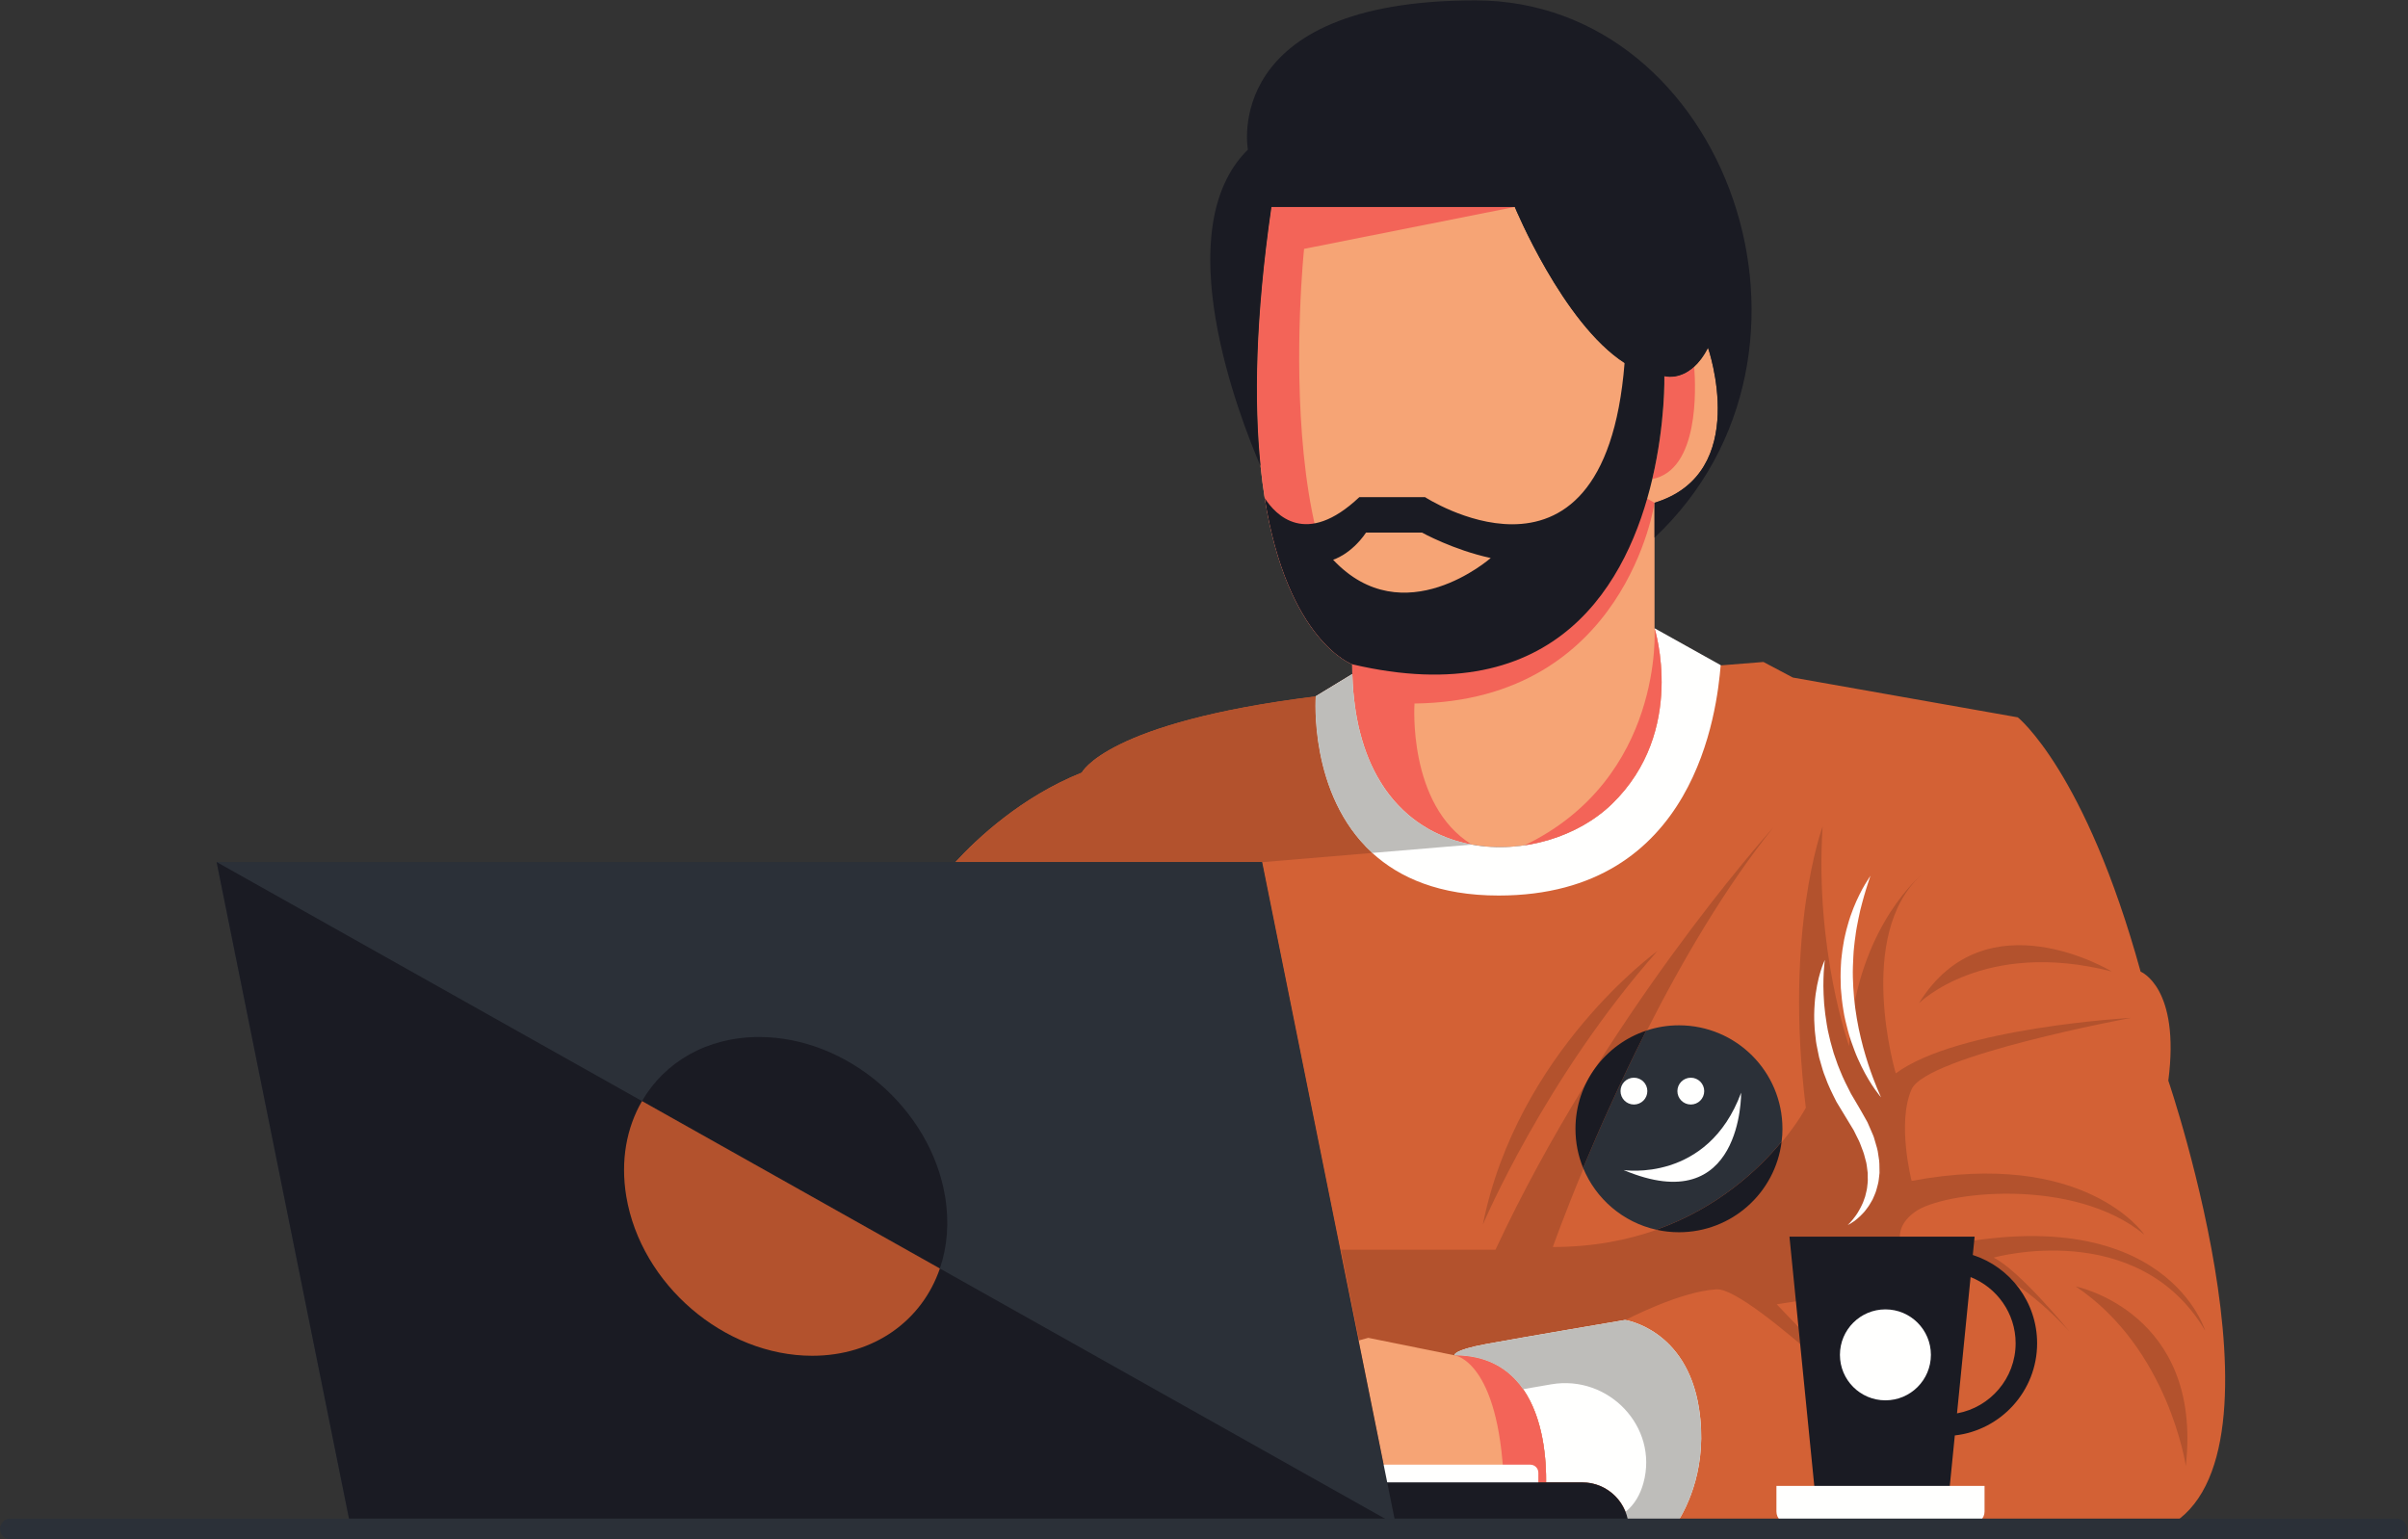 <?xml version="1.0" encoding="UTF-8" standalone="no"?>
<svg
   xmlns:dc="http://purl.org/dc/elements/1.1/"
   xmlns:cc="http://creativecommons.org/ns#"
   xmlns:rdf="http://www.w3.org/1999/02/22-rdf-syntax-ns#"
   xmlns:svg="http://www.w3.org/2000/svg"
   xmlns="http://www.w3.org/2000/svg"
   viewBox="0 0 2410.613 1541.227"
   height="1541.227"
   width="2410.613"
   xml:space="preserve"
   id="svg2"
   version="1.1"><rect x="0" y="0" width="2410.613" height="1541.227" fill="#333333" stroke="none"/><defs
     id="defs6" /><g
     transform="matrix(1.333,0,0,-1.333,0,1541.227)"
     id="g10"><g
       transform="scale(0.1)"
       id="g12"><g
         transform="scale(1.062)"
         id="g14"><path
           id="path16"
           style="fill:#d36135;fill-opacity:1;fill-rule:nonzero;stroke:none"
           d="M 15235.6,50.736 H 5177.86 l 16.77,52.715 h 4672.5 l -391.88,1943.919 -552.46,2740.59 -0.3,1.18 H 6755.55 c 149.45,162.68 464.23,461.27 894.02,633.07 0,0 171.22,355.08 1651.83,538.36 l 258.57,157.38 C 9582,5346.6 9970.96,4992.13 10404.5,4912.1 h 0.7 c 360.9,-66.78 752.8,56.48 990.5,287.42 532.5,516.88 300.9,1242.33 300.9,1242.33 l 467.8,-260.95 305.9,24.42 208,-110.02 1590.7,-281.53 c 0,0 477.1,-379.2 868.6,-1798.62 0,0 281.6,-110.03 195.9,-770.77 0,0 966.5,-2838.571 -97.9,-3193.644" /></g><g
         transform="scale(1.016)"
         id="g18"><path
           id="path20"
           style="fill:#b3522d;fill-opacity:1;fill-rule:nonzero;stroke:none"
           d="m 14736.4,2082.88 c 189,-94.17 542,-523.45 565.6,-552.39 -24.9,28.32 -427.3,481.61 -787.1,513.3 -371.4,32.63 -508.3,-169.26 -508.3,-169.26 L 13133.2,1737.61 14240.4,578.399 C 14099.7,717.832 12941.2,1860.39 12690.1,1848.38 12422.9,1835.46 12017,1622.52 12017,1622.52 L 11826.6,53.073 H 9277.07 l -22.47,55.142 h 1066.9 L 9911.59,2141.65 h 1142.91 c 795.4,1705.12 1983,3042.82 2055.9,3124.36 -359.7,-447.74 -678.2,-994.58 -936.4,-1503.56 -191.4,-377.58 -349.9,-734.55 -466.8,-1015.19 -147.4,-353.59 -229,-585.91 -229,-585.91 295.1,0 551.1,50.15 770.9,128.62 456.3,162.48 756.4,446.21 925.9,651.77 118.6,143.4 173.3,248.96 173.3,248.96 -162.7,1310 124,2079 124,2079 -58.8,-912.41 195.5,-1622.64 195.5,-1622.64 47.9,812.71 468.9,1208.13 533,1263.84 -490.6,-447.44 -187.8,-1466.03 -187.8,-1466.03 456.4,338.82 1739.9,410.52 1739.9,410.52 0,0 -1511.9,-280.04 -1622.6,-527.76 -110.8,-247.72 0,-677.62 0,-677.62 1273.3,237.88 1709.1,-380.96 1720.2,-397.27 -521.4,429.89 -1485.5,319.11 -1694.1,169.25 -208.6,-149.87 -65.2,-319.42 -65.2,-319.42 1866,508.36 2200.8,-533.6 2208.8,-559.76 -495.4,840.1 -1563.6,540.07 -1563.6,540.07" /></g><path
         id="path22"
         style="fill:#f6a475;fill-opacity:1;fill-rule:nonzero;stroke:none"
         d="m 12425.6,7785.88 v -942.54 c 0,0 246,-770.67 -319.7,-1319.76 -166.2,-161.58 -403.8,-273.46 -656.3,-310.64 -130.6,-19.69 -265.3,-18.75 -395.9,5.31 -461,84.69 -874.5,461.28 -897.9,1281 -0.6,24.07 -0.9,48.44 -0.9,73.44 0,0 -485.67,174.39 -656.93,1248.51 -11.88,75 -22.2,154.69 -30.95,238.76 -49.37,481.58 -39.37,1115.37 81.26,1947.64 h 1827.92 c 0,0 360.3,-872.59 824.4,-1171.66 95.9,-61.88 196.3,-99.07 298.8,-99.07 0,0 188.4,-57.5 327.8,213.13 0,0 327.8,-942.54 -401.6,-1164.12" /><path
         id="path24"
         style="fill:#f36458;fill-opacity:1;fill-rule:nonzero;stroke:none"
         d="m 10623,6277.99 c 0,0 -54.4,-760.35 430.7,-1059.74 -461,84.69 -874.5,461.28 -897.9,1281 -0.6,24.07 -0.9,48.44 -0.9,73.44 0,0 -485.67,174.39 -656.93,1248.51 -11.88,75 -22.2,154.69 -30.95,238.76 -49.37,481.58 -39.37,1115.37 81.26,1947.64 H 11376.2 L 9793.61,9692.85 c 0,0 -324.09,-3090.78 952.59,-3090.78 1276.6,0 1594.1,1231 1594.1,1231 l 85.3,-47.19 c 0,0 -215,-1488.51 -1802.6,-1507.89" /><path
         id="path26"
         style="fill:#fffffe;fill-opacity:1;fill-rule:nonzero;stroke:none"
         d="m 12588.4,113.898 v -0.296 C 12555.3,63 12531.6,36.699 12531.6,36.699 l -335.1,29.699 -140.6,12.5 h 176.3 c 0,45 -8.5,88.204 -24.4,127.5 C 12157.2,336.102 12030.9,428 11883.1,428 h -271.9 c 1.9,166 -18.1,477.801 -172.5,700 -102.5,147.2 -263.5,254.7 -516,254.7 0,0 -15.6,37.5 238.5,84.4 254,46.9 1042.8,180.66 1042.8,180.66 0,0 461.3,-66.89 555.1,-661.959 67.8,-432.199 -82.9,-737.199 -170.7,-871.903" /><path
         id="path28"
         style="fill:#f6a475;fill-opacity:1;fill-rule:nonzero;stroke:none"
         d="M 11611.2,428 H 10418 l -215,1065.4 72.5,20.3 647.2,-131 c 634.4,0 691.6,-679.098 688.5,-954.7" /><path
         id="path30"
         style="fill:#fffffe;fill-opacity:1;fill-rule:nonzero;stroke:none"
         d="m 12922.5,6566.13 c -27.8,-328.77 -180.6,-1730.4 -1667.9,-1730.4 -443.4,0 -744.4,133.13 -948.8,320.02 -480.64,439.39 -424.69,1176.31 -424.69,1176.31 l 274.69,167.19 c 1.3,-45.94 3.8,-90.32 7.5,-133.44 0.9,-9.69 1.9,-19.07 2.8,-28.75 2.2,-22.19 4.7,-43.76 7.5,-65.01 2.5,-20.31 5.3,-40 8.5,-59.69 0.6,-2.81 0.9,-5.31 1.5,-8.12 1.6,-10.63 3.5,-21.26 5.6,-31.88 2.2,-12.5 4.7,-25 7.2,-37.19 2.5,-12.19 5,-24.37 7.8,-36.25 2.9,-11.88 5.7,-23.75 8.8,-35.63 36.6,-145.32 89.7,-270.32 155,-375.95 4.4,-7.51 9.1,-14.69 13.8,-21.88 6.5,-10.31 13.1,-20.31 20,-30 2.8,-4.06 5.6,-8.13 8.7,-12.19 10.9,-15.62 22.5,-30.62 34.1,-45 8.1,-10.32 16.2,-20.32 25,-30 1.2,-1.88 2.8,-3.44 4.7,-5.32 8.1,-9.68 16.5,-19.06 25.3,-28.12 12.8,-13.44 25.6,-26.26 38.7,-38.75 11.6,-10.94 22.8,-21.26 34.7,-31.25 8.8,-7.5 17.5,-15.01 26.3,-21.88 3.7,-3.13 7.5,-5.94 11.2,-8.75 10.3,-8.13 20.6,-15.94 31,-23.44 1.2,-0.94 2.8,-1.88 4,-2.81 12.5,-8.76 25,-17.51 37.8,-25.32 11.9,-7.81 24.1,-15.31 36.3,-22.19 1.2,-0.94 2.2,-1.56 3.4,-2.19 11.9,-6.87 23.8,-13.43 36,-19.68 5.3,-2.82 10.6,-5.32 15.9,-8.13 8.8,-4.37 17.5,-8.75 26.3,-12.5 40.3,-19.06 81.5,-35 123.7,-48.12 14.1,-4.38 28.1,-8.44 42.5,-12.2 14.1,-4.06 28.5,-7.5 42.5,-10.62 14.4,-3.44 28.5,-6.25 42.8,-8.75 h 0.3 c 383.5,-70.94 800.1,59.69 1052.9,305.33 565.7,549.09 319.7,1319.76 319.7,1319.76 l 496.9,-277.21" /><path
         id="path32"
         style="fill:#f36458;fill-opacity:1;fill-rule:nonzero;stroke:none"
         d="m 12408.7,7964.01 c 99.4,423.15 90.7,772.86 90.7,772.86 0,0 110,-33.44 224,70.94 12.5,-160.01 37.9,-775.98 -314.7,-843.8" /><path
         id="path34"
         style="fill:#b3522d;fill-opacity:1;fill-rule:nonzero;stroke:none"
         d="m 10305.8,5155.75 -826.9,-69.38 -0.31,1.25 h -2302 c 158.76,172.82 493.16,490.02 949.74,672.53 0,0 181.89,377.21 1754.78,571.91 0,0 -55.95,-736.92 424.69,-1176.31" /><path
         id="path36"
         style="fill:#bebdba;fill-opacity:1;fill-rule:nonzero;stroke:none"
         d="m 11052.7,5218.25 -746.9,-62.5 c -480.64,439.39 -424.69,1176.31 -424.69,1176.31 l 274.69,167.19 c 1.3,-45.94 3.8,-90.32 7.5,-133.44 0.9,-9.69 1.6,-19.38 2.8,-28.75 2.2,-22.19 4.7,-43.76 7.5,-65.01 2.5,-20.31 5.3,-40 8.5,-59.69 0.6,-2.81 0.9,-5.31 1.5,-8.12 1.6,-10.63 3.5,-21.26 5.6,-31.88 2.2,-12.5 4.7,-25 7.2,-37.19 2.5,-12.19 5,-24.37 7.8,-36.25 2.9,-11.88 5.7,-23.75 8.8,-35.63 36.6,-145.32 89.7,-270.32 155,-375.95 4.4,-7.51 9.1,-14.69 13.8,-21.88 6.5,-10.31 13.1,-20.31 20,-30 2.8,-4.06 5.9,-8.13 8.7,-12.19 10.9,-15.62 22.5,-30.62 34.1,-45 8.1,-10.32 16.5,-20.32 25,-30 1.2,-1.88 2.8,-3.44 4.7,-5.32 8.1,-9.68 16.8,-19.06 25.3,-28.12 12.8,-13.44 25.6,-26.26 38.7,-38.75 11.6,-10.94 22.8,-21.26 34.7,-31.25 8.5,-7.5 17.5,-14.7 26.3,-21.88 3.7,-3.13 7.5,-5.94 11.2,-8.75 10.3,-8.13 20.6,-15.94 31,-23.44 1.2,-0.94 2.8,-1.88 4,-2.81 12.5,-8.76 25,-17.19 37.8,-25.32 11.9,-7.81 24.1,-15.31 36.3,-22.19 1.2,-0.94 2.2,-1.56 3.4,-2.19 11.9,-6.87 23.8,-13.43 36,-19.68 5.3,-2.82 10.6,-5.32 15.9,-8.13 8.8,-4.37 17.5,-8.44 26.3,-12.5 40.3,-18.75 81.8,-34.69 123.7,-48.12 14.1,-4.38 28.1,-8.44 42.5,-12.2 14.1,-3.74 28.5,-7.18 42.5,-10.62 14.4,-3.13 28.5,-5.94 42.8,-8.75" /><path
         id="path38"
         style="fill:#1a1b23;fill-opacity:1;fill-rule:nonzero;stroke:none"
         d="m 10011.7,7357.87 c 0,0 134.4,39.03 247.2,203.82 h 420.6 c 0,0 234.2,-130.1 516,-190.81 0,0 -654.8,-576.76 -1183.8,-13.01 z M 11079,11559.2 c -1917.61,0 -1707.29,-1120.7 -1707.29,-1120.7 -608.48,-600.95 -70.01,-1994.46 95.31,-2378.54 -49.37,481.58 -39.37,1115.37 81.26,1947.64 h 1827.92 c 0,0 360.3,-872.59 824.4,-1171.66 -77.5,-976.31 -476.9,-1211.63 -843.8,-1211.63 -341.3,0 -654.7,203.76 -654.7,203.76 h -493.5 c -400.93,-378.77 -628.76,-134.69 -710.63,-6.87 171.26,-1074.12 656.93,-1248.51 656.93,-1248.51 1549.4,-364.08 2075.7,631.91 2253.8,1391.32 99.4,423.15 90.7,772.86 90.7,772.86 0,0 110,-33.44 224,70.94 35.4,32.5 71,78.13 103.8,142.19 0,0 327.8,-942.54 -401.6,-1164.12 v -262.2 c 1480.1,1392.26 542.5,4035.52 -1346.6,4035.52" /><path
         id="path40"
         style="fill:#f36458;fill-opacity:1;fill-rule:nonzero;stroke:none"
         d="M 11611.2,428 H 11294 c -38.8,918.5 -371.3,954.7 -371.3,954.7 634.4,0 691.6,-679.098 688.5,-954.7" /><path
         id="path42"
         style="fill:#bebdba;fill-opacity:1;fill-rule:nonzero;stroke:none"
         d="m 12588.4,113.898 v -0.296 C 12454.4,94.199 12309,75.5 12196.5,66.398 12010.3,52 11914.6,65.199 12112.2,149.199 c 36.5,15.699 68.1,34.699 95.6,57.199 69.1,56.403 111.3,132.403 134.6,218.004 114.4,420.7 -262.5,813.898 -692.2,740.098 -94.9,-16.3 -173.5,-29.9 -211.5,-36.5 -102.5,147.2 -263.5,254.7 -516,254.7 0,0 -15.6,37.5 238.5,84.4 254,46.9 1042.8,180.66 1042.8,180.66 0,0 461.3,-66.89 555.1,-661.959 67.8,-432.199 -82.9,-737.199 -170.7,-871.903" /><path
         id="path44"
         style="fill:#1a1b23;fill-opacity:1;fill-rule:nonzero;stroke:none"
         d="m 14697.2,946.301 102,1023.789 c 197.8,-78.73 338.2,-271.76 338.2,-497.29 0,-262.7 -190.3,-481.3 -440.2,-526.499 z m 601.6,526.499 c 0,309.68 -203.1,572.71 -483.1,663.16 l 13.7,137.8 h -1390.5 l 187.5,-1882.959 h 1015.5 l 38.8,389.699 c 347.3,39.301 618.1,334.7 618.1,692.3" /><path
         id="path46"
         style="fill:#fffffe;fill-opacity:1;fill-rule:nonzero;stroke:none"
         d="m 14501.1,1385.8 c 0,-188.6 -152.9,-341.6 -341.6,-341.6 -188.6,0 -341.6,153 -341.6,341.6 0,188.7 153,341.63 341.6,341.63 188.7,0 341.6,-152.93 341.6,-341.63" /><path
         id="path48"
         style="fill:#fffffe;fill-opacity:1;fill-rule:nonzero;stroke:none"
         d="M 11553,372.199 H 10211.1 V 561 h 1281.5 c 33.4,0 60.4,-27 60.4,-60.398 V 372.199" /><path
         id="path50"
         style="fill:#1a1b23;fill-opacity:1;fill-rule:nonzero;stroke:none"
         d="M 12232.2,78.898 H 10337.1 V 428 h 1546 c 192.8,0 349.1,-156.602 349.1,-349.102" /><path
         id="path52"
         style="fill:#2b3038;fill-opacity:1;fill-rule:nonzero;stroke:none"
         d="M 10482.1,109.898 H 2630.11 L 1626.62,5087.62 H 9478.59 L 10203,1493.4 10418,428 l 27.2,-135.602 36.9,-182.5" /><path
         id="path54"
         style="fill:#1a1b23;fill-opacity:1;fill-rule:nonzero;stroke:none"
         d="M 10482.1,109.898 H 2630.11 L 1626.62,5087.62 4821.47,3291.9 7058.47,2034.33 10482.1,109.898" /><path
         id="path56"
         style="fill:#1a1b23;fill-opacity:1;fill-rule:nonzero;stroke:none"
         d="m 7058.47,2034.33 -2237,1257.57 c 169.39,292.2 486.59,481.28 879.43,481.28 661.28,0 1286.31,-535.97 1396.63,-1196.94 32.5,-195.01 16.56,-379.39 -39.06,-541.91" /><path
         id="path58"
         style="fill:#b3522d;fill-opacity:1;fill-rule:nonzero;stroke:none"
         d="M 7058.47,2034.33 C 6925.65,1645.25 6565.94,1379 6099.97,1379 c -661.28,0 -1286.62,535.96 -1396.63,1197.24 -44.69,268.45 2.19,515.96 118.13,715.66 l 2237,-1257.57" /><path
         id="path60"
         style="fill:#fffffe;fill-opacity:1;fill-rule:nonzero;stroke:none"
         d="m 13704.8,4352.21 c 0,0 -1,-8.37 -3,-24.05 -1.8,-15.63 -3.4,-38.7 -5.5,-67.72 -1.7,-29.11 -2.4,-64.42 -2.6,-104.61 0.3,-40.25 2.3,-85.45 5.8,-134.34 4.2,-48.89 10.8,-101.45 20.1,-156.37 3.6,-27.6 10.8,-55.38 17.1,-83.83 5.9,-28.54 13.8,-57.2 22.2,-86.2 4.1,-14.52 8.2,-29.15 12.4,-43.89 5,-14.46 10.1,-29.02 15.2,-43.67 10,-29.32 20,-59.01 33,-87.85 23,-58.88 52.5,-115.94 81.7,-173 16.4,-27.68 32.7,-55.36 48.9,-82.94 l 26.1,-44.86 24.4,-43.11 c 8.1,-14.46 16.4,-28.24 24.2,-43.09 7,-16.2 14.1,-32.32 21.1,-48.34 6.9,-16.01 13.8,-31.92 20.6,-47.72 7.1,-15.66 10.4,-32.35 15.6,-48.26 9.3,-32.14 20,-63.1 23.3,-95.87 2.4,-16.02 4.8,-31.87 7.1,-47.52 2.3,-15.63 1.4,-31.73 2.1,-47.17 0.3,-15.54 1,-30.78 0.7,-45.79 -1.7,-15.12 -3.1,-29.97 -5.1,-44.45 -2.3,-29.13 -11.7,-56.34 -18.3,-82.34 -2.9,-13.15 -8.8,-25.18 -13.5,-37.14 -5,-11.87 -9.5,-23.57 -14.8,-34.53 -12.8,-20.92 -22.8,-41.62 -36,-58.71 -13,-17.21 -24.1,-33.67 -37.6,-46.51 -12.3,-13.7 -24.5,-25.18 -36.1,-34.96 -22.4,-20.25 -42.7,-32.61 -56.1,-41.12 -13.8,-8.14 -21.5,-11.51 -21.5,-11.51 0,0 6.2,5.76 17,17.12 10.7,11.47 25.7,28.88 42.3,52.31 8.5,11.53 17.2,24.7 25.4,39.82 9,14.46 16.8,31.17 25.1,48.71 8.8,17.3 13.9,37.65 21.6,57.53 4.2,21.24 11.7,42.38 14.4,65.63 2,23.33 6.8,46.89 4.7,72.13 -0.5,12.51 -0.2,25.1 -0.2,37.86 -1.2,12.83 -3.4,25.86 -5,38.98 -2.2,13.11 -2.6,26.42 -6.1,39.7 -3.5,13.24 -7.1,26.63 -10.8,40.17 -5.9,27.16 -16.8,54.09 -27.4,81.41 -5.6,13.48 -9.6,27.87 -16.4,40.87 -6.5,13.1 -13.1,26.28 -19.8,39.56 -6.5,13.25 -13.1,26.59 -19.7,39.99 -7.8,13.76 -16.9,27.85 -25.4,41.86 -34.4,56.84 -69.4,114.58 -104.4,172.32 -31.3,62.14 -62.7,124.36 -85,189.31 -13.3,31.62 -22.4,64.4 -31.5,96.74 -4.6,16.11 -9.1,32.13 -13.7,48.04 -3.3,16.21 -6.6,32.3 -9.9,48.27 -6.4,31.91 -13.3,63.13 -15.8,94.43 -3.4,31.1 -7.8,61.3 -8.5,91.08 -4.4,59.21 -2.7,115.4 0.9,166.77 3.2,51.44 10.4,98.12 18.2,139.02 7.6,40.96 17.3,75.97 25.7,104.49 17.3,57.01 32.8,87.35 32.8,87.35" /><path
         id="path62"
         style="fill:#fffffe;fill-opacity:1;fill-rule:nonzero;stroke:none"
         d="m 14126.7,3320.24 c 0,0 -18.5,20.4 -46.2,59.82 -27.7,39.33 -64.5,97.81 -101,172.31 -18.1,37.27 -37.1,78.15 -53.5,122.84 -17.3,44.39 -33.6,92.09 -47.2,142.38 -13.1,50.4 -26.9,102.7 -35,157.02 -9,54.13 -15,109.65 -19.1,165.35 -2.3,55.8 -2.8,111.7 0.3,166.6 1.1,27.47 3,54.68 6.8,81.38 2.9,26.77 6.5,53.1 11.3,78.83 4.2,25.79 8.3,51.14 14.8,75.49 5.8,24.46 11.2,48.38 18.4,71.22 7,22.84 12.3,45.44 20.3,66.46 7.8,21.03 15.2,41.35 22.4,60.85 15.9,38.38 30.7,73.38 46.2,103.21 15.5,29.86 28.5,55.99 41.4,76.4 25.1,41.09 40.2,63.86 40.2,63.86 0,0 -8,-26.45 -23.2,-71.49 -8.2,-22.27 -14.8,-50.62 -24.9,-81.81 -9.7,-31.4 -17.7,-67.72 -28.3,-106.39 -8.5,-39.36 -18.1,-81.64 -25.9,-126.77 -4.6,-22.39 -7.5,-45.74 -10.6,-69.51 -3.4,-23.72 -6.8,-47.9 -9,-72.68 -3,-24.65 -4.9,-49.82 -6.1,-75.34 -1.8,-25.47 -2.4,-51.28 -3.4,-77.28 -1.9,-52 -0.1,-104.9 2.8,-157.65 2.9,-52.77 7.5,-105.53 15,-157.12 7.3,-51.62 15.4,-102.41 25.6,-151.21 10.9,-48.59 21,-95.88 33.4,-140.08 12.1,-44.27 24.7,-85.95 37,-124.33 50.1,-153.09 97.5,-252.36 97.5,-252.36" /><path
         id="path64"
         style="fill:#b3522d;fill-opacity:1;fill-rule:nonzero;stroke:none"
         d="m 11136.1,2363.87 c 0,0 464.3,1099.18 1310.9,2054.99 0,0 -1051.4,-757.82 -1310.9,-2054.99" /><path
         id="path66"
         style="fill:#b3522d;fill-opacity:1;fill-rule:nonzero;stroke:none"
         d="m 14410.9,4026.41 c 0,0 485.9,485.81 1449,238.64 0,0 -947.2,576.37 -1449,-238.64" /><g
         transform="scale(1.015)"
         id="g68"><path
           id="path70"
           style="fill:#b3522d;fill-opacity:1;fill-rule:nonzero;stroke:none"
           d="m 15358.8,1871.51 c 0,0 941.2,-190.54 814.1,-1328.063 0,0 -126.9,866.153 -814.1,1328.063" /></g><path
         id="path72"
         style="fill:#f36458;fill-opacity:1;fill-rule:nonzero;stroke:none"
         d="m 12105.9,5523.58 c -166.2,-161.58 -403.8,-273.46 -656.3,-310.64 1049.1,506.58 976,1630.4 976,1630.4 0,0 246,-770.67 -319.7,-1319.76" /><path
         id="path74"
         style="fill:#2b3038;fill-opacity:1;fill-rule:nonzero;stroke:none"
         d="m 13386.3,3083.76 c 0,-32.5 -1.9,-64.69 -6.3,-96.25 -172.2,-208.76 -476.9,-496.9 -940.3,-661.91 -250.3,55.32 -455,231.57 -550.4,464.4 118.8,285.01 279.7,647.53 474.1,1030.99 77.2,26.25 159.7,40 245.7,40 429.4,0 777.2,-347.83 777.2,-777.23" /><path
         id="path76"
         style="fill:#1a1b23;fill-opacity:1;fill-rule:nonzero;stroke:none"
         d="M 12363.4,3820.99 C 12169,3437.53 12008.1,3075.01 11889.3,2790 c -37.2,90.63 -57.5,189.69 -57.5,293.76 0,343.46 222.9,634.73 531.6,737.23" /><path
         id="path78"
         style="fill:#1a1b23;fill-opacity:1;fill-rule:nonzero;stroke:none"
         d="m 13380,2987.51 c -47.1,-383.77 -374,-680.66 -770.9,-680.66 -58.2,0 -115,6.25 -169.4,18.75 463.4,165.01 768.1,453.15 940.3,661.91" /><path
         id="path80"
         style="fill:#fffffe;fill-opacity:1;fill-rule:nonzero;stroke:none"
         d="m 12798.7,3366.77 c 0,-55.62 -45.1,-100.7 -100.7,-100.7 -55.6,0 -100.7,45.08 -100.7,100.7 0,55.61 45.1,100.69 100.7,100.69 55.6,0 100.7,-45.08 100.7,-100.69" /><path
         id="path82"
         style="fill:#fffffe;fill-opacity:1;fill-rule:nonzero;stroke:none"
         d="m 12371.6,3366.77 c 0,-55.62 -45.1,-100.7 -100.7,-100.7 -55.6,0 -100.7,45.08 -100.7,100.7 0,55.61 45.1,100.69 100.7,100.69 55.6,0 100.7,-45.08 100.7,-100.69" /><path
         id="path84"
         style="fill:#fffffe;fill-opacity:1;fill-rule:nonzero;stroke:none"
         d="m 12193.3,2773.98 c 0,0 630.4,-99.07 882.6,580.9 0,0 13.5,-959.16 -882.6,-580.9" /><path
         id="path86"
         style="fill:#fffffe;fill-opacity:1;fill-rule:nonzero;stroke:none"
         d="m 14813.4,118.301 h -1381.8 c -50,0 -90.6,40.597 -90.6,90.597 V 401.5 h 1563 V 208.898 c 0,-50 -40.6,-90.597 -90.6,-90.597" /><g
         transform="scale(1.109)"
         id="g88"><path
           id="path90"
           style="fill:#2b3038;fill-opacity:1;fill-rule:nonzero;stroke:none"
           d="M 16229.6,0 H 70.439 C 31.537,0 0,31.463 0,70.414 v 0 C 0,109.269 31.537,140.824 70.439,140.824 H 16229.6 c 38.9,0 70.4,-31.555 70.4,-70.41 v 0 C 16300,31.463 16268.5,0 16229.6,0" /></g></g></g></svg>
